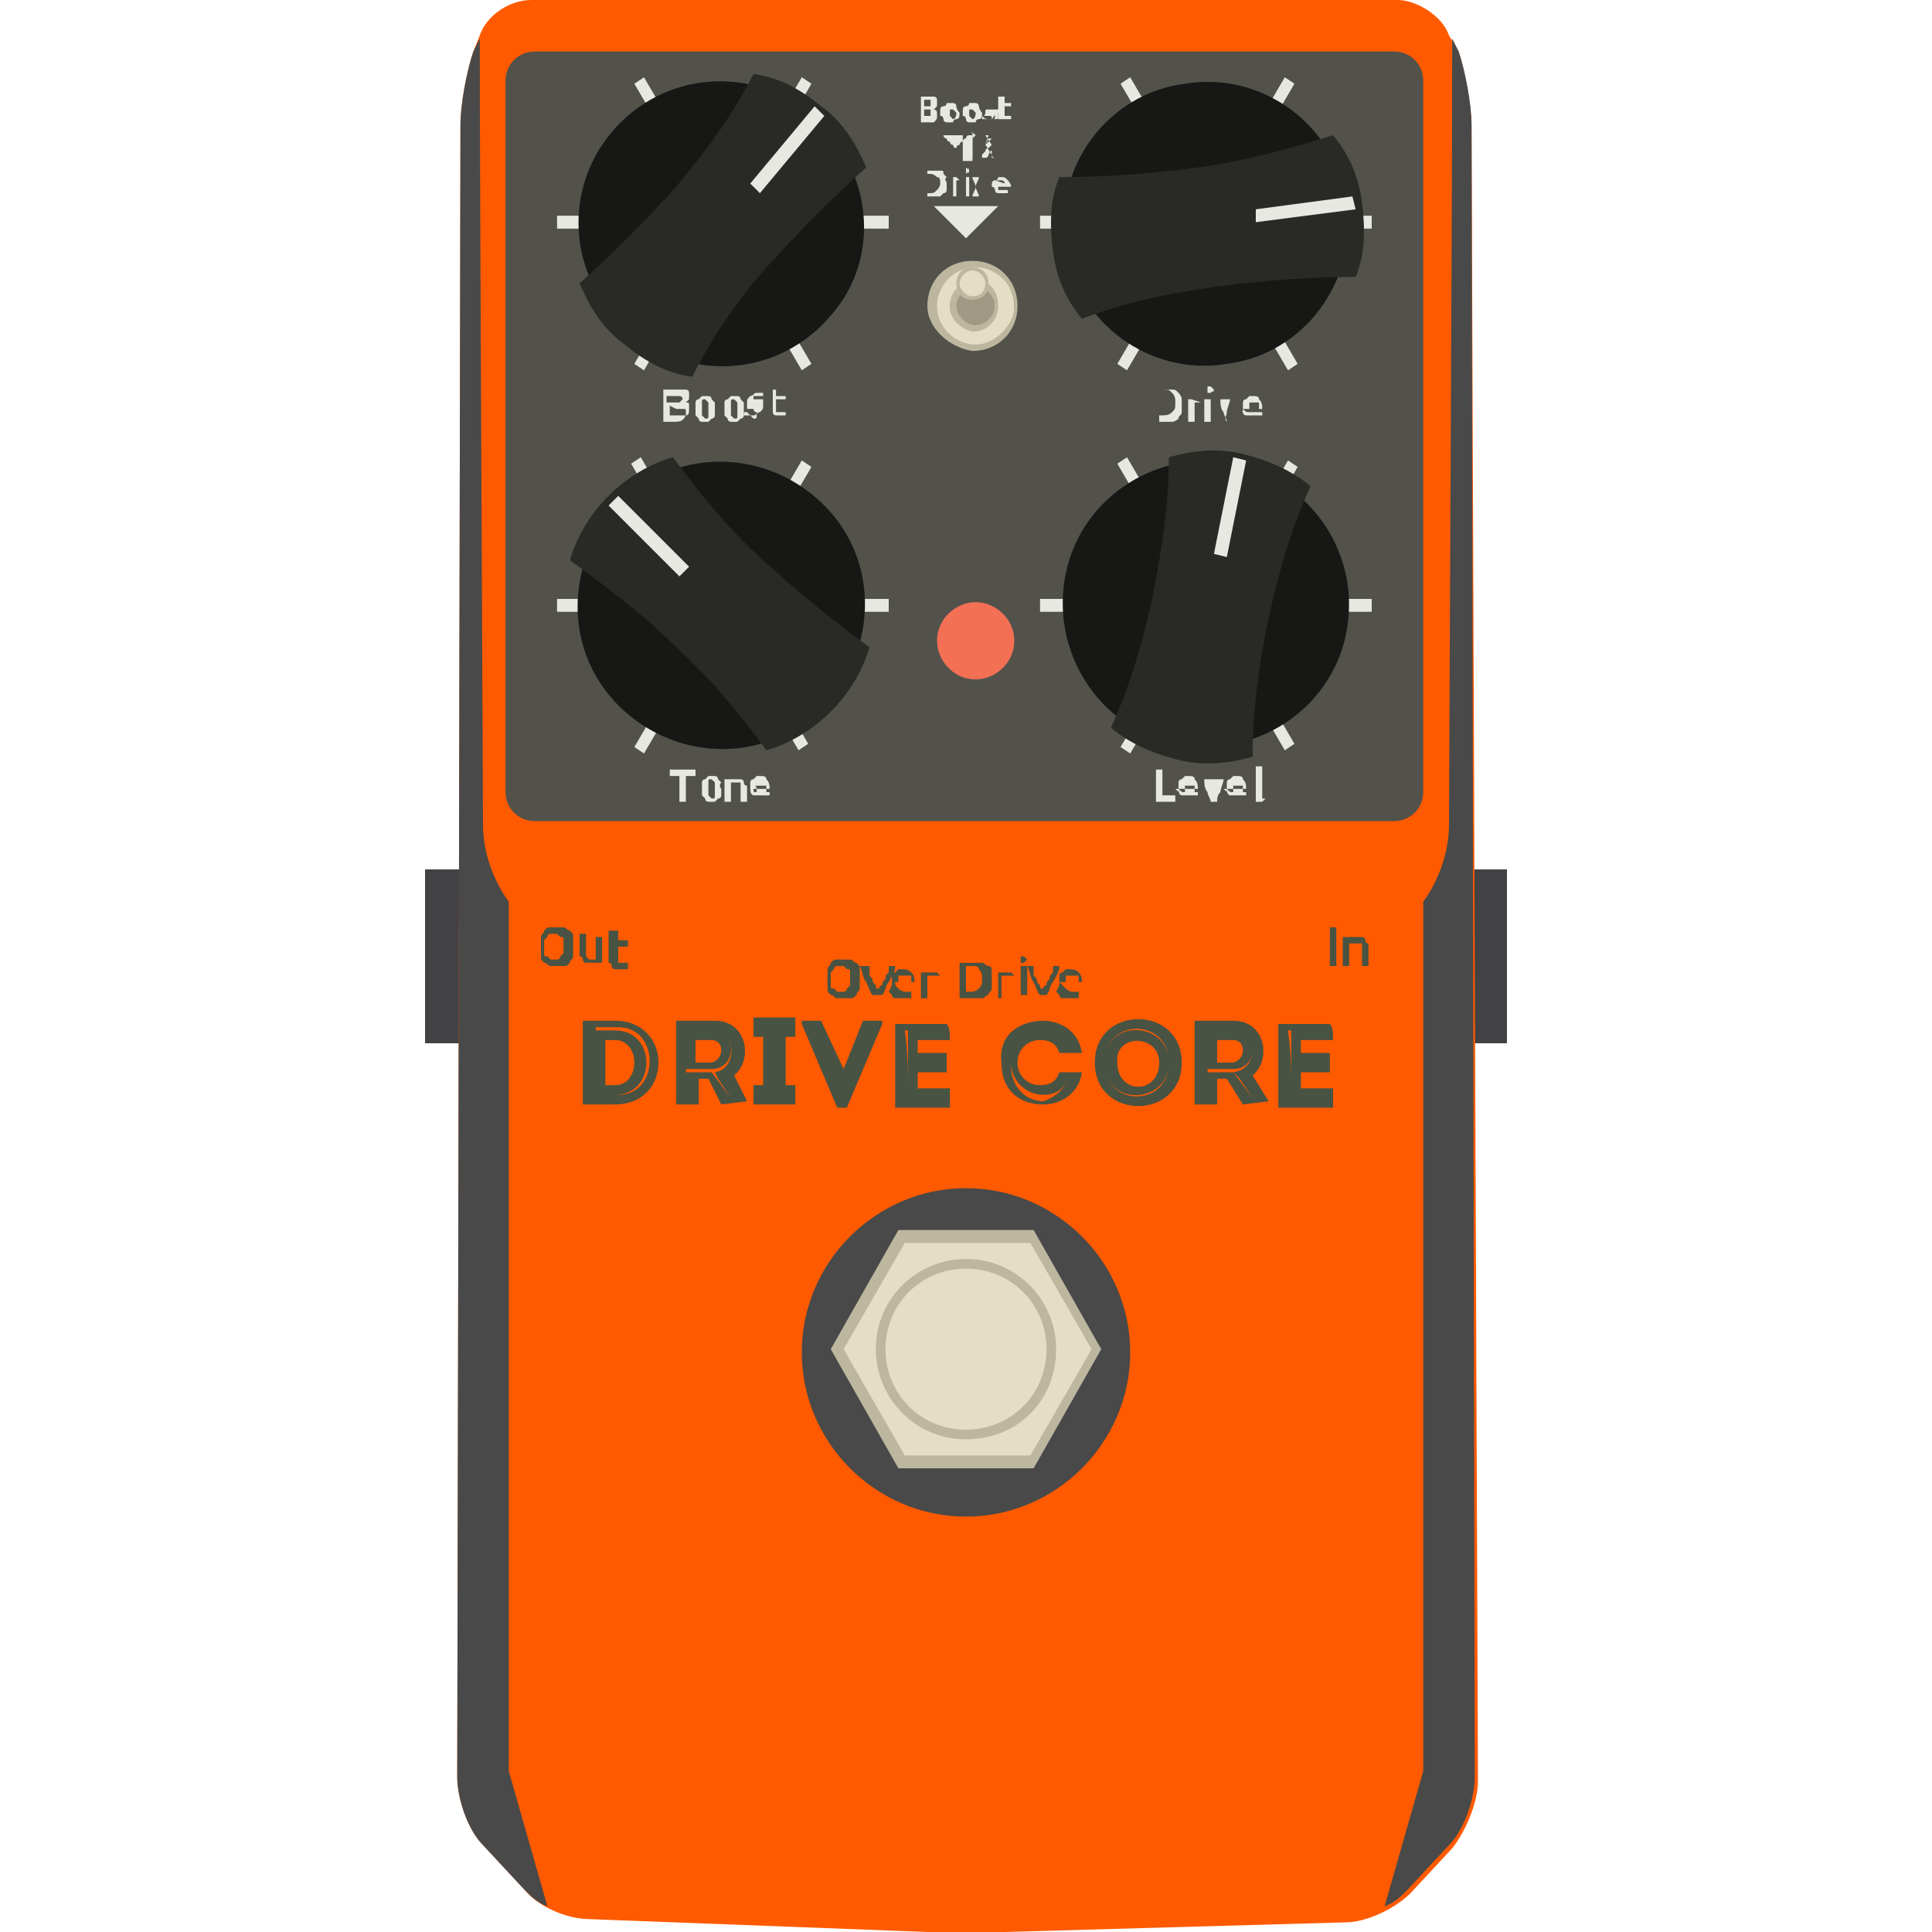 <svg enable-background="new 0 0 60 60" height="60" viewBox="0 0 60 60" width="60" xmlns="http://www.w3.org/2000/svg"><path d="m45.7 27h1.1v5.4h-1.1z" fill="#424143"/><path d="m13.2 27h1.1v5.4h-1.1z" fill="#424143"/><path d="m45 1.1c-.2-.6-1-1.1-1.6-1.1h-26.9c-.7 0-1.4.5-1.6 1.1l-.2.5c-.2.6-.4 1.6-.4 2.3l-.1 51.3c0 .6.3 1.6.8 2.1l1.3 1.4c.4.5 1.3.9 2 .9l10.5.4h2.4l10.6-.3c.6 0 1.5-.4 2-.9l1.3-1.4c.4-.5.8-1.4.8-2.1l-.2-51.4c0-.6-.2-1.7-.4-2.3z" fill="#ff5a00"/><path d="m15.8 55v-27s-.8-1-.8-2.4c0-1.2-.1-19.2-.1-24.4l-.2.4c-.2.6-.4 1.6-.4 2.3l-.1 51.3c0 .6.3 1.6.8 2.1l1.3 1.4c.2.2.4.4.7.5z" fill="#494949"/><path d="m44.2 55v-27s.8-1 .8-2.4c0-1.2.1-19.2.1-24.4l.2.4c.2.6.4 1.6.4 2.3l.1 51.3c0 .6-.3 1.6-.8 2.1l-1.3 1.4c-.2.2-.4.4-.7.5z" fill="#494949"/><path d="m44.2 24.6c0 .5-.4.9-.9.9h-26.7c-.5 0-.9-.4-.9-.9v-22.1c0-.5.4-.9.9-.9h26.7c.5 0 .9.4.9.9z" fill="#52524b"/><g fill="#e8e8e3"><path d="m28.8 3.8h-.1-.1v-.8h.1.1.1.1.1c-.1 0-.1 0-.1 0s.1 0 .1.1v.1.1s0 0-.1.1c0 0 .1 0 .1.1v.1c0 .1 0 .1-.1.2 0 0-.1 0-.2 0zm-.1-.5h.2s0 0 0-.1v-.1h-.1s0 0-.1 0zm0 .1v.2h.1.1s0 0 0-.1v-.1h-.1z"/><path d="m29.8 3.5c0 .1 0 .2-.1.2 0 0-.1 0-.1.1h-.1-.1s-.1 0-.1-.1c0 0 0-.1-.1-.1v-.1-.1s0-.1.1-.1c0 0 .1 0 .1-.1h.1.1s.1 0 .1.1c0 0 0 .1.1.2zm-.1 0c0-.1 0-.1 0 0l-.1-.1h-.1v.1.1l.1.1s.1 0 .1-.2z"/><path d="m30.5 3.5c0 .1 0 .2-.1.2 0 0-.1 0-.1.1h-.1-.1s-.1 0-.1-.1c0 0 0-.1-.1-.1v-.1-.1s0-.1.1-.1c0 0 .1 0 .1-.1h.1.1s.1 0 .1.1c0 0 0 .1.1.2zm-.2 0c0-.1 0-.1 0 0l-.1-.1h-.1v.1.1l.1.1s.1 0 .1-.2z"/><path d="m30.8 3.7c.1 0 .1 0 .1-.1s0 0-.1.1c0-.1 0-.1-.1-.1 0 0 0 0-.1 0s0 0 0-.1 0-.1.1-.1h.2.1.1v.1s0 0-.1 0c0 0 0 0-.1 0 0 0 0 0-.1 0h.1.1v.1c0 .1 0 .1-.1.1 0 0-.1 0-.2 0s-.1 0-.1 0h-.1v-.1c.1.1.1.1.3.1-.1 0-.1 0 0 0z"/><path d="m31.1 3h.1v.2h.2v.1h-.2v.2.1h.1.1v.1s0 0-.1 0h-.1-.1s0 0-.1 0c0 0 0 0 0-.1v-.1-.5z"/><path d="m29.3 4.2s0 .1.1.1c0 0 0 .1.1.1 0 0 0 .1.1.1 0 0 0 .1.1.1 0 0 0-.1.1-.1 0 0 0-.1.1-.1 0 0 0-.1.1-.1 0 0 0-.1.1-.1h.1v.2.2.2.2h-.1c0-.1 0-.2 0-.3s0-.2 0-.3v.1.1.1.1.1.1h-.1s0 0 0-.1c0 0 0 0 0-.1v-.1-.1-.1s0 0 0-.1v.3.3h-.1c0-.1 0-.1 0-.2s0-.1 0-.2 0-.1 0-.2 0-.1 0-.2z"/><path d="m30.3 4.2c-.1.1-.1.1 0 0-.1.1-.1.1-.1.1s0 0 0-.1c0 0 0 0 0-.1-.1 0 0 0 .1.1-.1-.1-.1-.1 0 0 0-.1 0 0 0 0zm-.1.7h-.1v-.6h.1z"/><path d="m30.6 4.5.1-.2h.1l-.2.2c.1.1.1.2.2.3 0 .1.1.1.1.1h-.1s0 0 0-.1c0 0 0 0 0-.1s-.1.1-.1.1 0 .1-.1.1h-.1s0 0 0-.1c0 0 0 0 .1-.1 0 0 0-.1.1-.1 0 0 0 0 .1-.1l-.2-.3h.1z"/><path d="m29.4 5.7v.2s0 .1-.1.1l-.1.1c-.1 0-.1 0-.2 0h-.1-.1v-.8h.1.1.2c.1 0 .1 0 .1.1l.1.1c-.1.1 0 .1 0 .2zm-.6.3c.1 0 .1 0 0 0 .2 0 .2 0 .3-.1 0 0 .1-.1.1-.2s0-.2-.1-.2c0 0-.1-.1-.2-.1h-.1z"/><path d="m29.8 5.6c-.1 0-.1 0-.1 0v.5h-.1v-.6h.1z"/><path d="m30.1 5.3s0 .1 0 0c0 .1-.1.1 0 0-.1.1-.1.1-.1.1s0 0 0-.1c0 0 0 0 0-.1 0 0 0 0 .1.1-.1-.1 0-.1 0 0zm0 .8h-.1v-.6h.1z"/><path d="m30.4 6.1c0-.1-.1-.2-.1-.3s-.1-.2-.1-.3h.1v.1.1.1.1-.1-.1-.1-.1h.1c0 .1-.1.2-.1.3s-.1.2-.1.3z"/><path d="m30.8 5.8c0-.1 0-.1 0 0 0-.1 0-.2.1-.2 0 0 .1 0 .1-.1h.1c.1 0 .1 0 .2.1 0 0 .1.1.1.2h-.4v.1h.1.1.1v.1s0 0-.1 0c0 0 0 0-.1 0s-.1 0-.1 0-.1 0-.1-.1c0 0 0-.1-.1-.1zm.4-.1s-.1-.1 0 0c0-.1-.1-.1-.1-.1s0 0-.1 0c0 0 0 0-.1 0s0 0 0 0z"/><path d="m29 6.4 1 1 1-1z"/><path d="m20.9 13.1c-.1 0-.1 0-.2 0s-.1 0-.1 0v-1h.1.1.1.1.2.1s.1 0 .1.1v.1.1l-.1.1c.1 0 .1 0 .1.1v.1c0 .1 0 .2-.1.2-.1.2-.2.2-.4.2zm-.1-.6h.1.2l.1-.1s0-.1-.1-.1c0 0-.1 0-.2 0h-.1s0 0-.1 0v.2zm0 .1v.3h.1.1.1.1.1s0 0 0-.1 0-.1-.1-.1c0 0-.1 0-.2 0z"/><path d="m22.2 12.7v.2s0 .1-.1.1l-.1.1h-.1c-.1 0-.1 0-.1 0s-.1 0-.1-.1l-.1-.1s0-.1 0-.2 0-.1 0-.2c0 0 0-.1.1-.1l.1-.1h.1.1s.1 0 .1.1l.1.1zm-.2 0c0-.1 0-.1 0-.2l-.1-.1c-.1 0-.1 0-.1.1v.2.2l.1.1c.1 0 .1 0 .1-.1s0-.1 0-.2z"/><path d="m23.1 12.7v.2s0 .1-.1.1l-.1.1h-.1c-.1 0-.1 0-.1 0s-.1 0-.1-.1l-.1-.1s0-.1 0-.2 0-.1 0-.2c0 0 0-.1.1-.1l.1-.1h.1.1s.1 0 .1.1l.1.1zm-.2 0c0-.1 0-.1 0-.2l-.1-.1c-.1 0-.1 0-.1.1v.2.2l.1.1c.1 0 .1 0 .1-.1s0-.1 0-.2z"/><path d="m23.4 13c.1 0 .1 0 0 0 .1 0 .1 0 .1-.1 0 0 0 0 0-.1 0 0-.1 0-.1-.1h-.1s0 0-.1 0c0 0 0 0 0-.1v-.1c0-.1 0-.1.1-.2.1 0 .1-.1.2-.1h.1.1v.1s0 0-.1 0h-.1-.1v.1h.1.1.1v.1.1c0 .1 0 .1-.1.2-.1 0-.1.1-.2.1s-.1 0-.2 0h-.1v-.1h.1c.2.2.2.2.2.2z"/><path d="m23.9 12.1h.2v.2h.3v.1h-.3v.3.1h.1.1.1v.1s0 0-.1 0h-.1c-.1 0-.1 0-.1 0s-.1 0-.1-.1v-.1-.1-.5z"/><path d="m21.6 23.9v.2h-.3v.8h-.2v-.8h-.3v-.2z"/><path d="m22.4 24.5v.2s0 .1-.1.1l-.1.1h-.1c-.1 0-.1 0-.1 0s-.1 0-.1-.1l-.1-.1s0-.1 0-.2 0-.1 0-.2c0 0 0-.1.1-.1l.1-.1h.1.1s.1 0 .1.1l.1.1c-.1.1 0 .2 0 .2zm-.2 0c0-.1 0-.1 0-.2l-.1-.1c-.1 0-.1 0-.1.1v.2.2l.1.1c.1 0 .1 0 .1-.1 0 0 0-.1 0-.2z"/><path d="m22.5 24.2h.1.2.2s.1 0 .1.1c0 0 0 .1.1.1v.1.4h-.2v-.4-.1-.1s0 0-.1 0c0 0 0 0-.1 0 0 0 0 0-.1 0v.6h-.2z"/><path d="m23.3 24.5c0-.1 0-.1 0-.2 0 0 0-.1.1-.1l.1-.1h.1c.1 0 .2 0 .2.1.1.1.1.2.1.3h-.5c0 .1 0 .1.1.1h.2.1.1v.1s0 0-.1 0c0 0 0 0-.1 0h-.1c-.1 0-.1 0-.2 0 0 0-.1 0-.1-.2 0 .1 0 .1 0 0zm.5 0c0-.1 0-.1 0 0 0-.1 0-.1 0-.1s0 0-.1 0h-.1s0 0-.1 0 0 0 0 .1v.1h.3z"/><path d="m36.7 12.6v.2c0 .1-.1.1-.1.2 0 0-.1.1-.2.1s-.1 0-.2 0h-.1c-.1 0-.1 0-.1 0v-1h.1.1.2c.1 0 .1 0 .2.1 0 0 .1.1.1.2zm-.7.3c.1 0 .1 0 0 0 .2 0 .3 0 .4-.1s.1-.1.1-.3c0-.1 0-.2-.1-.3s-.1-.1-.3-.1c-.1 0-.1 0-.1 0z"/><path d="m37.3 12.5c-.1 0-.1 0 0 0-.1 0-.1 0-.2 0v.6h-.2v-.7h.1z"/><path d="m37.7 12.1c0 .1-.1.1 0 0-.1.1-.1.1-.1.1h-.1s0 0 0-.1v-.1h.1s0 0 .1.1c-.1 0 0 0 0 0zm-.1 1h-.2v-.7h.2z"/><path d="m38.1 13.1c0-.1-.1-.2-.1-.3-.1-.1-.1-.3-.1-.4h.1v.1.1.1.1-.1-.1-.1-.1h.2c0 .1-.1.3-.1.4s-.1.2 0 .3z"/><path d="m38.6 12.7c0-.1 0-.1 0-.2 0 0 0-.1.1-.1l.1-.1h.1c.1 0 .2 0 .2.1.1.1.1.2.1.3h-.6c.1.1.1.1.2.1h.2.1.1v.1s0 0-.1 0c0 0 0 0-.1 0 0 0 0 0-.1 0s-.1 0-.2 0c0 0-.1 0-.1-.1l-.1-.1c.1.1.1.1.1 0zm.5-.1c0-.1 0-.1 0-.1s0 0-.1 0c0 0 0 0-.1 0 0 0 0 0-.1 0v.1.1h.3z"/><path d="m36.5 24.7v.2h-.6v-1h.2v.8z"/><path d="m36.6 24.5c0-.1 0-.1 0-.2 0 0 0-.1.1-.1l.1-.1h.1c.1 0 .2 0 .2.1.1.1.1.2.1.3h-.6c.1.1.1.1.2.1h.2.1.1v.1s0 0-.1 0c0 0 0 0-.1 0h-.1c-.1 0-.1 0-.2 0 0 0-.1 0-.1-.2h-.1c.1.1.1.1.1 0zm.5 0c0-.1 0-.1 0 0 0-.1 0-.1 0-.1s0 0-.1 0h-.1s0 0-.1 0v.1.1h.3z"/><path d="m37.6 24.9c0-.1-.1-.2-.1-.3-.1-.1-.1-.3-.1-.4h.2v.1.1.1.1-.1-.1-.1-.1h.4c0 .1-.1.3-.1.4-.1.1-.1.2-.1.3z"/><path d="m38.1 24.5c0-.1 0-.1 0-.2 0 0 0-.1.1-.1l.1-.1h.1c.1 0 .2 0 .2.1.1.1.1.2.1.3h-.6c.1.1.1.1.2.1h.2.1.1v.1s0 0-.1 0c0 0 0 0-.1 0h-.1c-.1 0-.1 0-.2 0 0 0-.1 0-.1-.2h-.1c.1.1.1.1.1 0zm.5 0c0-.1 0-.1 0 0 0-.1 0-.1 0-.1s0 0-.1 0h-.1s0 0-.1 0v.1.1h.3z"/><path d="m39.2 24.9c-.1 0-.1 0 0 0h-.2s0 0 0-.1v-.1-.9h.2v.9.1h.1z"/><path d="m19.7 2.6.3-.2 5.2 8.9-.3.2z"/><path d="m19.7 11.3 5.2-8.9.3.2-5.2 8.9z"/><path d="m17.3 6.7h10.3v.4h-10.3z"/></g><path d="m25.8 9.8c-1.6 1.9-4.4 2.1-6.2.5-1.9-1.5-2.2-4.3-.6-6.2s4.4-2.1 6.2-.5c1.9 1.6 2.2 4.4.6 6.2z" fill="#171715"/><path d="m23.9 8.2c1-1.1 2-2.1 3-3-.3-.7-.7-1.4-1.4-1.9-.6-.5-1.3-.9-2.1-1-.6 1.2-1.4 2.3-2.4 3.5-1 1.1-2 2.1-3 3 .3.7.7 1.4 1.4 1.9.6.5 1.3.9 2.1 1 .6-1.2 1.4-2.4 2.4-3.5z" fill="#292926"/><path d="m23.3 5.7 2-2.4.3.3-2 2.4z" fill="#e8e8e3"/><path d="m19.6 14.4.3-.2 5.2 8.9-.3.2z" fill="#e8e8e3"/><path d="m19.7 23.2 5.2-8.9.3.2-5.2 8.9z" fill="#e8e8e3"/><path d="m17.3 18.6h10.3v.4h-10.3z" fill="#e8e8e3"/><path d="m25.5 15.6c1.8 1.7 1.8 4.5.1 6.3s-4.5 1.8-6.3.1-1.8-4.5-.1-6.3 4.5-1.8 6.3-.1z" fill="#171715"/><path d="m23.7 17.4c-1.1-1-2-2.1-2.8-3.2-.7.2-1.4.6-2 1.2s-1 1.3-1.2 2c1.1.8 2.3 1.7 3.3 2.7 1.1 1 2 2.1 2.8 3.2.7-.2 1.4-.6 2-1.2s1-1.3 1.2-2c-1.1-.8-2.2-1.7-3.3-2.7z" fill="#292926"/><path d="m18.9 15.7.3-.3 2.2 2.2-.3.3z" fill="#e8e8e3"/><path d="m34.8 2.6.3-.2 5.2 8.9-.3.2z" fill="#e8e8e3"/><path d="m34.7 11.3 5.2-8.9.3.2-5.2 8.9z" fill="#e8e8e3"/><path d="m32.3 6.7h10.3v.4h-10.3z" fill="#e8e8e3"/><path d="m38.1 11.3c-2.4.4-4.7-1.3-5-3.7-.4-2.4 1.3-4.7 3.7-5 2.4-.4 4.7 1.3 5 3.7.4 2.4-1.3 4.7-3.7 5z" fill="#171715"/><path d="m37.8 8.9c1.5-.2 2.9-.3 4.3-.3.3-.7.3-1.5.2-2.3s-.4-1.5-.9-2.1c-1.3.4-2.7.8-4.2 1s-2.9.3-4.3.3c-.3.7-.3 1.5-.2 2.3s.4 1.5.9 2.1c1.3-.5 2.7-.8 4.2-1z" fill="#292926"/><path d="m39 6.5 3-.4.1.4-3.1.4z" fill="#e8e8e3"/><path d="m34.7 14.4.3-.2 5.2 8.9-.3.2z" fill="#e8e8e3"/><path d="m34.8 23.2 5.2-8.9.3.2-5.2 8.9z" fill="#e8e8e3"/><path d="m32.3 18.6h10.3v.4h-10.3z" fill="#e8e8e3"/><path d="m41.8 19.7c-.5 2.4-2.9 3.9-5.3 3.4s-3.9-2.9-3.4-5.3 2.9-3.9 5.3-3.4c2.4.6 3.9 2.9 3.4 5.3z" fill="#171715"/><path d="m39.4 19.2c.3-1.4.7-2.8 1.3-4.1-.6-.5-1.3-.8-2.1-1s-1.6-.1-2.3.1c0 1.4-.2 2.8-.5 4.3-.3 1.4-.7 2.8-1.3 4.1.6.5 1.3.8 2.1 1s1.6.1 2.3-.1c0-1.4.2-2.9.5-4.3z" fill="#292926"/><path d="m37.7 17.2.6-3 .4.1-.6 3z" fill="#e8e8e3"/><path d="m17.8 29.4v.3c0 .1-.1.1-.1.2-.1.1-.1.1-.2.1s-.1 0-.2 0-.1 0-.2 0-.1-.1-.2-.1c-.1-.1-.1-.1-.1-.2s0-.2 0-.3 0-.2 0-.3.1-.1.1-.2c.1-.1.1-.1.2-.1h.2.2c.1 0 .1.1.2.1.1.1.1.1.1.2zm-.9 0v.2c0 .1 0 .1.1.1l.1.1h.1.1s.1 0 .1-.1l.1-.1c0-.1 0-.1 0-.2s0-.1 0-.2 0-.1-.1-.1l-.1-.1h-.1c-.1 0-.1 0-.1 0s-.1 0-.1.1l-.1.1z" fill="#485343"/><path d="m18.8 29.9s-.1 0-.2 0-.1 0-.2 0-.1 0-.2 0c0 0-.1 0-.1-.1 0 0 0-.1-.1-.1 0 0 0-.1 0-.2v-.5h.2v.5.2l.1.1h.1.1v-.7h.2v.8z" fill="#485343"/><path d="m19 28.9h.2v.3h.3v.2h-.3v.4.1h.1.1.1v.2h-.1-.1c-.1 0-.1 0-.2 0 0 0-.1 0-.1-.1 0 0 0-.1-.1-.1 0 0 0-.1 0-.2v-.8z" fill="#485343"/><path d="m26.7 30.4v.3c0 .1-.1.1-.1.2-.1.1-.1.1-.2.1s-.1 0-.2 0-.1 0-.2 0-.1-.1-.2-.1c-.1-.1-.1-.1-.1-.2s0-.2 0-.3 0-.2 0-.3.1-.1.1-.2c.1-.1.1-.1.2-.1h.2.2c.1 0 .1.1.2.1.1.1.1.1.1.2zm-.9 0v.2c0 .1 0 .1.1.1l.1.1h.1.1s.1 0 .1-.1l.1-.1c0-.1 0-.1 0-.2s0-.1 0-.2 0-.1-.1-.1l-.1-.1h-.1c-.1 0-.1 0-.1 0s-.1 0-.1.1l-.1.1z" fill="#485343"/><path d="m27.1 30.9c-.1-.1-.1-.2-.2-.4-.1-.1-.1-.3-.2-.5h.3v.2c0 .1 0 .1.1.2 0 .1 0 .1.1.2 0 .1 0 .1.1.1 0 0 0-.1.1-.1 0-.1 0-.1.1-.2 0-.1 0-.1.1-.2 0-.1 0-.1 0-.2h.2c0 .2-.1.3-.2.5-.1.1-.1.3-.2.4z" fill="#485343"/><path d="m27.7 30.5c0-.1 0-.1 0-.2s.1-.1.1-.1l.1-.1h.1c.1 0 .2 0 .3.1s.1.2.1.3h-.6c0 .1 0 .1.1.2 0 0 .1.1.2.1h.1.1v.2s0 0-.1 0h-.1-.1c-.1 0-.1 0-.2 0s-.1-.1-.1-.1l-.1-.1c.1-.2.1-.2.1-.3zm.6-.1c0-.1 0-.1 0-.1s0 0-.1 0c0 0 0 0-.1 0h-.1s0 0-.1 0v.1.1h.4z" fill="#485343"/><path d="m29.2 30.3c-.1 0-.1 0-.2 0 0 0 0 0-.1 0 0 0 0 0-.1 0v.7h-.2v-.8h.1.2.1.1z" fill="#485343"/><path d="m30.8 30.4v.3c0 .1-.1.1-.1.2-.1 0-.1.1-.2.1s-.2 0-.3 0c0 0-.1 0-.2 0s-.1 0-.2 0v-1.1h.2.2.3c.1 0 .1.1.2.1s.1.1.1.2zm-.8.4h.1c.1 0 .2 0 .3-.1s.1-.2.1-.3 0-.2-.1-.3c0-.1-.1-.1-.3-.1-.1 0-.1 0-.1 0z" fill="#485343"/><path d="m31.5 30.3s-.1-.1 0 0c-.1 0-.1 0-.2 0 0 0 0 0-.1 0 0 0 0 0-.1 0v.7h-.1v-.8h.1.2.1z" fill="#485343"/><path d="m31.9 29.8c0 .1 0 .1 0 0-.1.1-.1.1-.1.1h-.1v-.1-.1h.1s0 0 .1.1zm0 1.1h-.2v-.9h.2z" fill="#485343"/><path d="m32.3 30.9c-.1-.1-.1-.2-.2-.4-.1-.1-.1-.3-.2-.5h.2v.2c0 .1 0 .1.1.2 0 .1 0 .1.1.2 0 .1 0 .1.1.1 0 0 0-.1.1-.1 0-.1 0-.1.1-.2 0-.1 0-.1.1-.2 0-.1 0-.1 0-.2h.2c0 .2-.1.3-.2.5-.1.1-.1.3-.2.4z" fill="#485343"/><path d="m32.9 30.5c0-.1 0-.1 0-.2s.1-.1.1-.1l.1-.1h.1c.1 0 .2 0 .3.1s.1.2.1.3h-.7l.2.2s.1.1.2.1h.1.1v.2s0 0-.1 0h-.1-.1c-.1 0-.1 0-.2 0s-.1-.1-.1-.1l-.1-.1c.1-.2.1-.2.1-.3zm.6-.1c0-.1 0-.1 0-.1s0 0-.1 0c0 0 0 0-.1 0h-.1s0 0-.1 0v.1.1h.4z" fill="#485343"/><path d="m41.3 28.8h.2v1.2h-.2z" fill="#485343"/><path d="m41.7 29.1h.2.2.2s.1 0 .1.1c0 0 0 .1.1.1v.2.5h-.2v-.5-.1-.1s0 0-.1 0h-.1-.1s0 0-.1 0v.7h-.2z" fill="#485343"/><path d="m19.1 34.3h-1v-2.6h1c1.8 0 1.8 2.6 0 2.6zm-.6-.3h.7c1.3 0 1.3-2.1 0-2.1h-.7zm.6-2h-.6v2h.6c1.3 0 1.3-2 0-2zm-.3.3h.3c.8 0 .8 1.4 0 1.4h-.3z" fill="#485343"/><path d="m23.2 34.2-.8.1-.4-.8h-.3v.8c-.2 0-.5 0-.7 0 0-.9 0-1.8 0-2.6h1.2c1 0 1.2 1.2.6 1.7zm-1.1-.9.6.8-.4-.6-.1-.2c.7-.1.7-1.3-.1-1.3h-.8v2.1-.8zm0-.1h-.8v-1.2h.8c.8 0 .8 1.2 0 1.2zm0-.9c-.2 0-.3 0-.5 0v.7h.5c.4-.1.4-.7 0-.7z" fill="#485343"/><path d="m24.7 33.7v.6h-1.3v-.6h.3v-1.5h-.3v-.6h1.3v.6h-.3v1.5zm-1.1.3h.8-.4v-2h.4-.8.4v2z" fill="#485343"/><path d="m26.2 33.2.6-1.5h.6v.1l-1.1 2.6h-.3l-1.1-2.6v-.1h.6zm0 .7-.9-1.9.9 1.9.9-1.9z" fill="#485343"/><path d="m29.5 32.3c-.4 0-.6 0-1 0v.4h.9v.6h-.9v.5h1v.6c-.6 0-1.1 0-1.7 0 0-.9 0-1.8 0-2.6h1.6c.1.1.1.3.1.5zm-1.3 1.7h1.1-1.1c0-.4 0-.7 0-1.1h1-1v-.9h1-1.1c.1.7.1 1.3.1 2z" fill="#485343"/><path d="m32.4 31.7c.5 0 1.1.3 1.2 1-.2 0-.4 0-.7 0-.1-.3-.3-.4-.6-.4-.4 0-.7.3-.7.7s.3.7.7.7c.3 0 .5-.1.6-.4h.7c-.1.7-.7 1-1.2 1-.7 0-1.3-.4-1.3-1.3-.1-.9.6-1.3 1.3-1.3zm.8 1.8c-.2.4-.5.5-.8.5-.5 0-1-.4-1-1 0-.7.5-1 1-1 .3 0 .6.1.8.4-.2-.3-.5-.4-.8-.4-.5 0-1 .4-1 1.1s.5 1.1 1 1.1c.3-.1.6-.3.8-.7z" fill="#485343"/><path d="m34 33c0-1.8 2.7-1.8 2.7 0s-2.7 1.8-2.7 0zm2.3 0c0-1.4-2-1.4-2 0s2 1.4 2 0zm-2 0c0 1.4 2 1.3 2 0s-2-1.4-2 0zm1.7 0c0 1-1.3 1-1.3 0-.1-.9 1.3-.9 1.3 0z" fill="#485343"/><path d="m39.4 34.2-.8.1-.5-.8h-.3v.8c-.2 0-.5 0-.7 0 0-.9 0-1.8 0-2.6h1.2c1 0 1.2 1.2.6 1.7zm-1.1-.9s.1 0 0 0l.6.8-.4-.6-.2-.2c.8-.1.8-1.3 0-1.3h-.8v2.1-.8zm0-.1h-.8v-1.2h.8c.8 0 .8 1.2 0 1.2zm0-.9c-.2 0-.3 0-.5 0v.7h.5c.4-.1.4-.7 0-.7z" fill="#485343"/><path d="m41.4 32.3c-.4 0-.6 0-1 0v.4h.9v.6h-.9v.5h1v.6c-.6 0-1.1 0-1.7 0 0-.9 0-1.8 0-2.6h1.6c.1.1.1.3.1.5zm-1.3 1.7h1.1-1.1c0-.4 0-.7 0-1.1h1-1v-.9h1-1.1c.1.7.1 1.3.1 2z" fill="#485343"/><path d="m35.1 42c0 2.8-2.3 5.1-5.1 5.1s-5.1-2.3-5.1-5.1 2.3-5.1 5.1-5.1 5.1 2.3 5.1 5.1z" fill="#494949"/><path d="m28 45.4-2-3.5 2-3.5h4l2 3.5-2 3.5z" fill="#e4dec4"/><path d="m32.1 45.6h-4.2l-2.1-3.7 2.1-3.7h4.2l2.1 3.7zm-4-.4h3.9l1.9-3.3-1.9-3.3h-3.9l-1.9 3.3z" fill="#bdb7a0"/><path d="m32.7 41.9c0 1.5-1.2 2.7-2.7 2.7s-2.7-1.2-2.7-2.7 1.2-2.7 2.7-2.7 2.7 1.2 2.7 2.7z" fill="#e4dec4"/><path d="m30 44.7c-1.6 0-2.8-1.3-2.8-2.8 0-1.6 1.3-2.8 2.8-2.8 1.6 0 2.8 1.3 2.8 2.8 0 1.6-1.2 2.8-2.8 2.8zm0-5.3c-1.4 0-2.5 1.1-2.5 2.5s1.1 2.5 2.5 2.5 2.5-1.1 2.5-2.5-1.1-2.5-2.5-2.5z" fill="#bdb7a0"/><path d="m30.2 10.8c-.7 0-1.3-.6-1.3-1.3s.6-1.3 1.3-1.3 1.3.6 1.3 1.3c.1.7-.5 1.3-1.3 1.3z" fill="#e4dec4"/><path d="m28.8 9.5c0-.8.6-1.4 1.4-1.4s1.4.6 1.4 1.4-.6 1.4-1.4 1.4c-.7-.1-1.4-.7-1.4-1.4zm2.7 0c0-.7-.6-1.2-1.2-1.2-.7 0-1.2.6-1.2 1.2 0 .7.6 1.2 1.2 1.2s1.2-.6 1.2-1.2z" fill="#bdb7a0"/><path d="m30.2 10.2c-.4 0-.7-.3-.7-.7s.3-.7.7-.7.7.3.7.7c0 .3-.3.7-.7.7z" fill="#a09a84"/><path d="m29.5 9.5c0-.4.3-.8.8-.8.4 0 .7.3.7.8 0 .4-.3.8-.8.8-.4-.1-.7-.4-.7-.8zm1.4 0c0-.3-.3-.6-.6-.6s-.6.3-.6.6.3.6.6.6.6-.3.6-.6z" fill="#bdb7a0"/><path d="m30.2 9.3c-.3 0-.5-.2-.5-.5s.2-.5.5-.5.5.2.5.5-.2.5-.5.5z" fill="#e4dec4"/><path d="m29.7 8.8c0-.3.2-.5.5-.5s.5.2.5.5-.2.5-.5.5-.5-.2-.5-.5zm.9 0c0-.2-.2-.4-.4-.4s-.4.2-.4.4.2.4.4.4c.3 0 .4-.2.4-.4z" fill="#bdb7a0"/><path d="m31.5 19.9c0 .7-.6 1.2-1.2 1.2-.7 0-1.2-.6-1.2-1.2 0-.7.6-1.2 1.2-1.2s1.2.5 1.2 1.2z" fill="#f37055"/></svg>